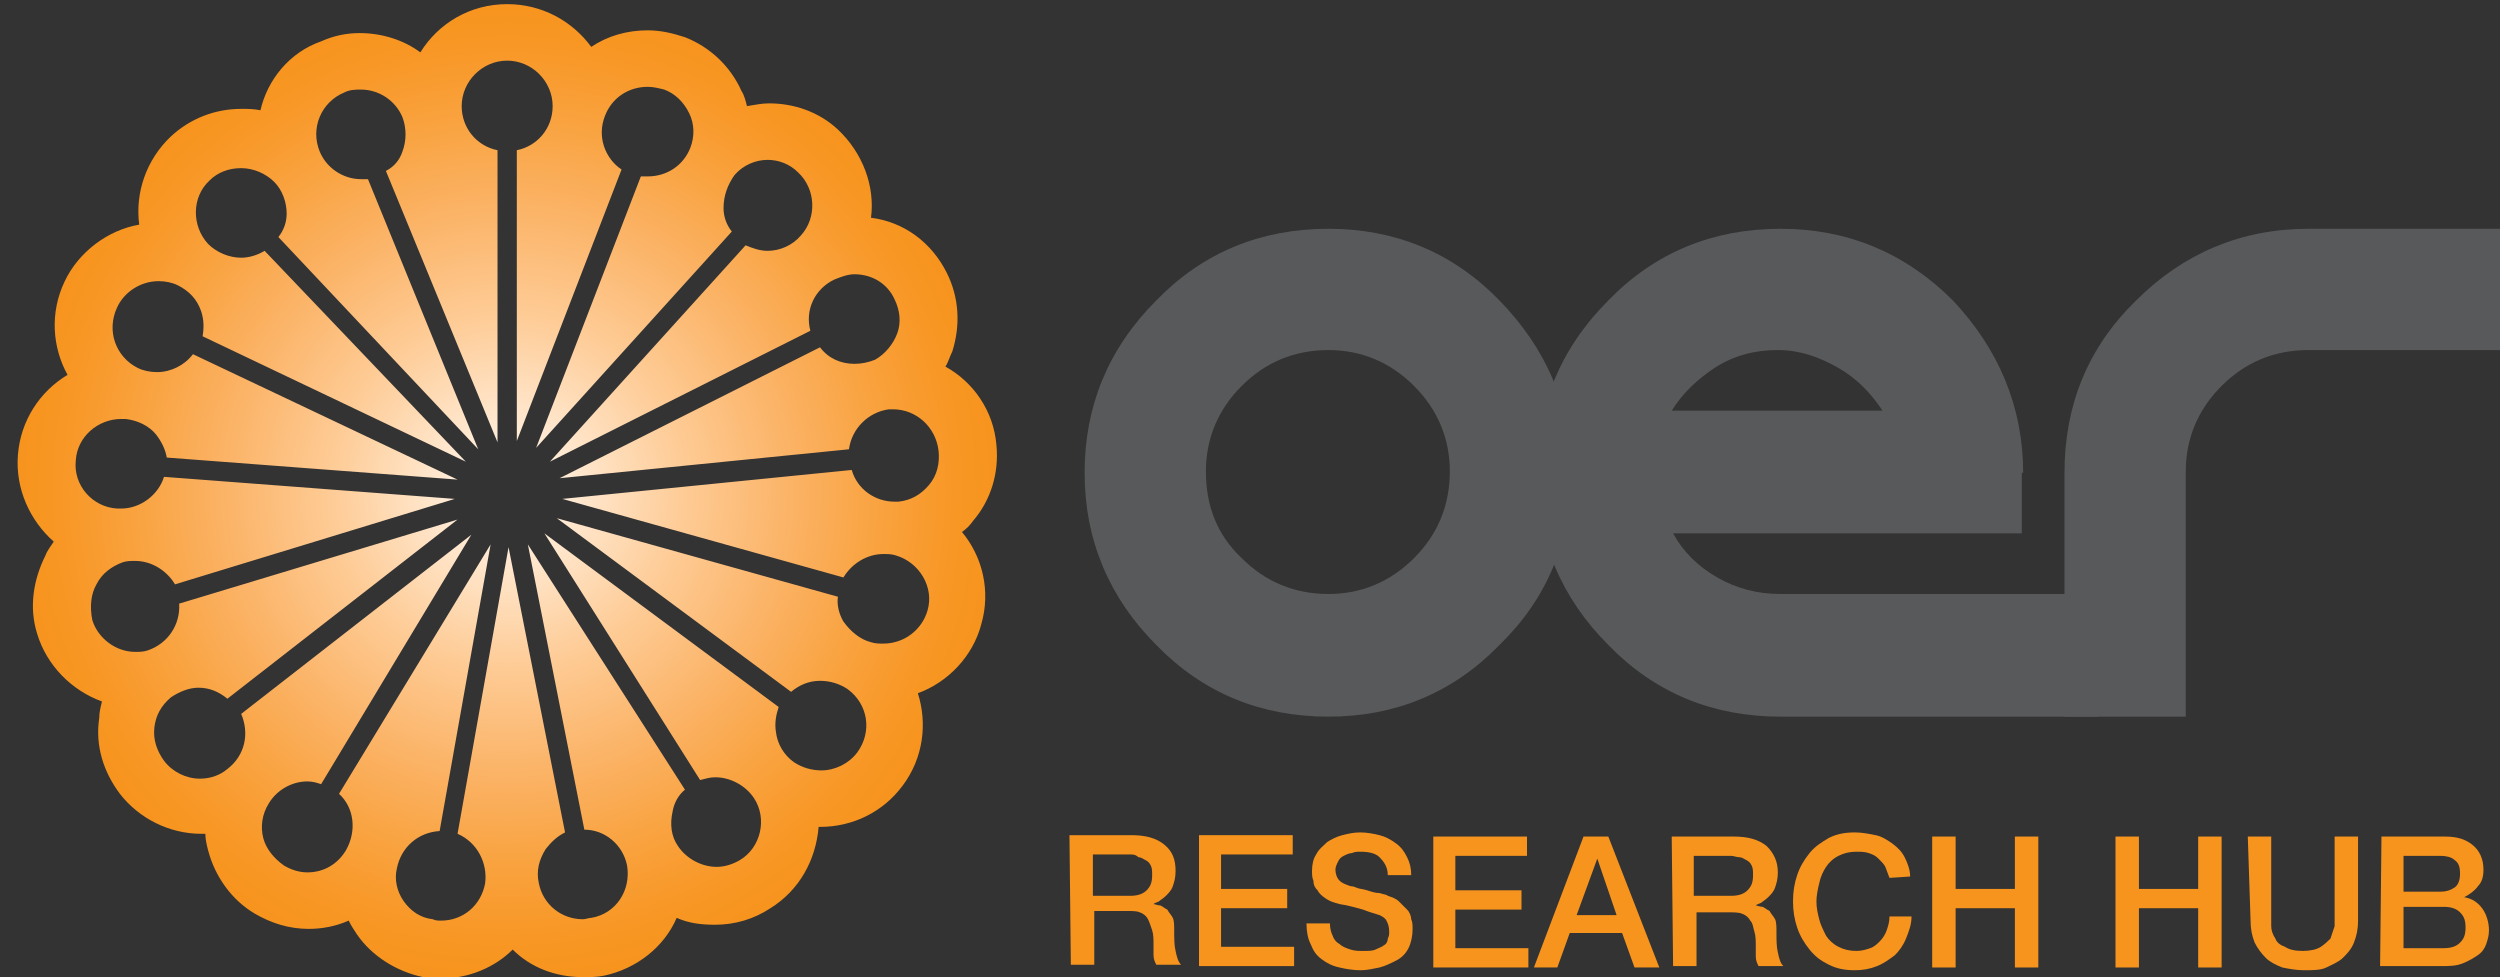<?xml version="1.0" encoding="utf-8"?>
<!-- Generator: Adobe Illustrator 15.0.2, SVG Export Plug-In . SVG Version: 6.00 Build 0)  -->
<!DOCTYPE svg PUBLIC "-//W3C//DTD SVG 1.1//EN" "http://www.w3.org/Graphics/SVG/1.1/DTD/svg11.dtd">
<svg version="1.1" id="Layer_1" xmlns="http://www.w3.org/2000/svg" xmlns:xlink="http://www.w3.org/1999/xlink" x="0px" y="0px"
	 width="181.4px" height="70.9px" viewBox="0 0 181.4 70.9" enable-background="new 0 0 181.4 70.9" xml:space="preserve">
<rect x="0" y="0" width="181.4" height="70.9" fill="#333333" stroke="none"/>
<g>
	<path fill="#58595B" d="M96.4,16.6c4.8,0,9,1.7,12.4,5.2c3.4,3.5,5.2,7.6,5.2,12.5c0,4.9-1.7,9.1-5.2,12.5
		c-3.4,3.5-7.6,5.2-12.4,5.2c-4.9,0-9.1-1.7-12.5-5.2c-3.4-3.4-5.2-7.6-5.2-12.5c0-4.8,1.7-9,5.2-12.5
		C87.3,18.3,91.5,16.6,96.4,16.6z M96.4,25.4c-2.5,0-4.6,0.9-6.3,2.6c-1.7,1.7-2.6,3.8-2.6,6.2c0,2.5,0.8,4.6,2.6,6.3
		c1.7,1.7,3.8,2.6,6.3,2.6c2.4,0,4.5-0.9,6.2-2.6c1.7-1.7,2.6-3.8,2.6-6.3c0-2.4-0.9-4.5-2.6-6.2C100.9,26.3,98.8,25.4,96.4,25.4z"
		/>
	<path fill="#58595B" d="M146.8,34.3h-0.1v4.4h-25.3c0.7,1.3,1.8,2.4,3.2,3.2c1.4,0.8,2.9,1.2,4.6,1.2h23V52h-23
		c-4.9,0-9.1-1.7-12.5-5.2c-3.4-3.4-5.2-7.6-5.2-12.5c0-4.8,1.7-9,5.2-12.5c3.4-3.5,7.6-5.2,12.5-5.2c4.8,0,9,1.7,12.5,5.2
		C145,25.3,146.8,29.5,146.8,34.3z M121.3,29.8h15.3c-0.8-1.2-1.8-2.3-3.2-3.1c-1.4-0.8-2.8-1.3-4.4-1.3c-1.7,0-3.2,0.4-4.6,1.3
		C123.2,27.5,122.1,28.5,121.3,29.8z"/>
	<path fill="#58595B" d="M149.8,34.3c0-4.9,1.7-9.1,5.2-12.5c3.4-3.4,7.6-5.2,12.5-5.2h14.2v8.8h-14.2c-2.5,0-4.6,0.9-6.3,2.6
		c-1.7,1.7-2.6,3.8-2.6,6.2V52h-8.8V34.3z"/>
	<radialGradient id="SVGID_1_" cx="36.807" cy="35.612" r="35.486" gradientUnits="userSpaceOnUse">
		<stop  offset="0" style="stop-color:#FFFFFF"/>
		<stop  offset="0.103" style="stop-color:#FFEDDA"/>
		<stop  offset="0.355" style="stop-color:#FECC97"/>
		<stop  offset="0.58" style="stop-color:#FBB366"/>
		<stop  offset="0.769" style="stop-color:#F9A23E"/>
		<stop  offset="0.915" style="stop-color:#F89725"/>
		<stop  offset="1" style="stop-color:#F7941E"/>
	</radialGradient>
	<path fill="url(#SVGID_1_)" d="M70.6,37.8c1.3-1.5,1.9-3.5,1.7-5.5c-0.2-2.5-1.7-4.6-3.7-5.7c0.2-0.3,0.3-0.7,0.5-1.1
		c0.6-1.9,0.5-3.9-0.4-5.7c-1.1-2.2-3.1-3.7-5.5-4c0.3-2.3-0.6-4.7-2.4-6.4c-1.4-1.3-3.2-1.9-5-1.9c-0.5,0-1,0.1-1.6,0.2
		c-0.1-0.4-0.2-0.8-0.4-1.1c-0.8-1.8-2.3-3.2-4.1-3.9c-0.9-0.3-1.8-0.5-2.7-0.5c-1.5,0-2.9,0.4-4.1,1.2c-1.4-1.9-3.6-3.1-6.1-3.1
		c-2.7,0-5,1.4-6.3,3.5c-1.2-0.9-2.8-1.4-4.4-1.4c-1,0-1.9,0.2-2.8,0.6C21,3.8,19.4,5.8,18.9,8c-0.5-0.1-0.9-0.1-1.4-0.1
		c-1.9,0-3.7,0.7-5.1,2c-1.8,1.7-2.6,4.1-2.3,6.4c-2.3,0.4-4.4,2-5.4,4.1c-1.1,2.3-0.9,4.8,0.2,6.8c-2,1.2-3.4,3.3-3.6,5.8
		c-0.2,2.5,0.9,4.8,2.6,6.3c-0.2,0.3-0.5,0.7-0.6,1c-0.9,1.8-1.2,3.8-0.6,5.7c0.7,2.3,2.5,4.1,4.7,4.9c-0.1,0.4-0.2,0.8-0.2,1.2
		c-0.3,2,0.3,3.9,1.5,5.5c1.4,1.8,3.6,2.9,5.9,2.9c0.1,0,0.2,0,0.3,0c0,0.4,0.1,0.8,0.2,1.2c0.5,1.9,1.7,3.6,3.4,4.6
		c1.2,0.7,2.5,1.1,3.9,1.1c1,0,2-0.2,2.9-0.6c0.2,0.4,0.4,0.7,0.6,1c1.1,1.6,2.9,2.7,4.8,3.1C31.1,71,31.5,71,32,71
		c2,0,3.9-0.8,5.2-2.1c1.3,1.3,3.1,2,5.1,2c0.5,0,1,0,1.5-0.1c2.4-0.5,4.4-2.1,5.3-4.2c0.9,0.4,1.8,0.5,2.8,0.5c1.4,0,2.8-0.4,4-1.2
		c2.1-1.3,3.3-3.5,3.5-5.9c0,0,0.1,0,0.1,0c2.4,0,4.6-1.1,6-3c1.5-2,1.8-4.5,1.1-6.7c2.2-0.8,4-2.7,4.6-5c0.7-2.4,0.1-4.9-1.4-6.7
		C70.1,38.4,70.4,38.1,70.6,37.8z M67.4,35.2c-0.6,0.7-1.3,1.1-2.2,1.2c-0.1,0-0.2,0-0.3,0c-1.4,0-2.7-0.9-3.1-2.3l-21,2.1l20.4,5.7
		c0.6-1,1.7-1.7,2.9-1.7c0.3,0,0.6,0,0.9,0.1c1.7,0.5,2.8,2.3,2.3,4c-0.4,1.4-1.7,2.4-3.2,2.4c-0.3,0-0.6,0-0.9-0.1
		c-0.8-0.2-1.5-0.8-2-1.5c-0.3-0.5-0.5-1.2-0.4-1.8l-20.4-5.7l17,12.6c0.6-0.5,1.3-0.8,2.1-0.8c0.7,0,1.4,0.2,2,0.6
		c1.5,1.1,1.8,3.1,0.7,4.6c-0.6,0.8-1.6,1.3-2.6,1.3c-0.7,0-1.4-0.2-2-0.6c-0.7-0.5-1.2-1.3-1.3-2.2c-0.1-0.6,0-1.2,0.2-1.8
		l-17-12.6l11.3,17.9c0.4-0.1,0.7-0.2,1.1-0.2c1.1,0,2.2,0.6,2.8,1.5c1,1.5,0.5,3.6-1,4.5c-0.5,0.3-1.1,0.5-1.7,0.5
		c-1.1,0-2.2-0.6-2.8-1.5c-0.5-0.7-0.6-1.6-0.4-2.5c0.1-0.6,0.4-1.2,0.9-1.6L38.3,39.5l4.1,20.7c1.5,0,2.8,1.1,3.1,2.6
		c0.3,1.8-0.8,3.5-2.6,3.8c-0.2,0-0.4,0.1-0.6,0.1c-1.6,0-2.9-1.1-3.2-2.6c-0.2-0.9,0-1.7,0.5-2.5c0.4-0.5,0.8-0.9,1.4-1.2
		l-4.1-20.7l-3.7,20.8c1.4,0.6,2.2,2.1,2,3.6c-0.3,1.6-1.6,2.7-3.2,2.7c-0.2,0-0.4,0-0.6-0.1c-0.9-0.1-1.6-0.6-2.1-1.3
		c-0.5-0.7-0.7-1.6-0.5-2.4c0.3-1.5,1.5-2.6,3.1-2.7l3.7-20.8L24.6,57.6c1.1,1,1.3,2.7,0.5,4.1c-0.6,1-1.6,1.6-2.8,1.6
		c-0.6,0-1.2-0.2-1.7-0.5c-0.7-0.5-1.3-1.2-1.5-2c-0.2-0.8-0.1-1.7,0.4-2.5c0.6-1,1.7-1.6,2.8-1.6c0.4,0,0.7,0.1,1,0.2l10.9-18.1
		l-16.7,13c0.6,1.4,0.3,3-1,4c-0.6,0.5-1.3,0.7-2,0.7c-1,0-2-0.5-2.6-1.3c-0.5-0.7-0.8-1.5-0.7-2.4c0.1-0.9,0.5-1.6,1.2-2.2
		c0.6-0.4,1.3-0.7,2-0.7c0.8,0,1.5,0.3,2.1,0.8l16.7-13l-20.2,6.1c0.1,1.5-0.8,2.9-2.3,3.4c-0.3,0.1-0.6,0.1-0.9,0.1
		c-1.4,0-2.7-1-3.1-2.3C6.5,44,6.6,43.1,7,42.4c0.4-0.8,1.1-1.3,1.9-1.6c0.3-0.1,0.6-0.1,0.9-0.1c1.2,0,2.3,0.7,2.9,1.7L33,36.2
		l-21.1-1.6c-0.4,1.3-1.7,2.3-3.1,2.3c-0.1,0-0.2,0-0.3,0c-1.8-0.1-3.2-1.7-3-3.5c0.1-1.7,1.6-3,3.3-3c0.1,0,0.2,0,0.3,0
		c0.9,0.1,1.7,0.5,2.2,1.1c0.4,0.5,0.7,1.1,0.8,1.7l21.1,1.6L14,25.7c-0.6,0.8-1.6,1.3-2.6,1.3c-0.5,0-1-0.1-1.4-0.3
		c-1.6-0.8-2.3-2.7-1.5-4.4c0.5-1.1,1.7-1.9,3-1.9c0.5,0,1,0.1,1.4,0.3c0.8,0.4,1.4,1,1.7,1.9c0.2,0.6,0.2,1.2,0.1,1.8l19.1,9.1
		L19.2,18.2c-0.5,0.3-1.1,0.5-1.7,0.5c-0.9,0-1.8-0.4-2.4-1c-1.2-1.3-1.2-3.4,0.1-4.6c0.6-0.6,1.4-0.9,2.3-0.9c0.9,0,1.8,0.4,2.4,1
		c0.6,0.6,0.9,1.5,0.9,2.3c0,0.6-0.2,1.2-0.6,1.7l14.5,15.4l-8-19.6c-0.2,0-0.4,0-0.5,0c-1.3,0-2.5-0.8-3-2
		c-0.7-1.7,0.1-3.6,1.8-4.3c0.4-0.2,0.8-0.2,1.2-0.2c1.3,0,2.5,0.8,3,2c0.3,0.8,0.3,1.7,0,2.5c-0.2,0.6-0.6,1.1-1.2,1.4l8.1,19.7
		V10.9c-1.5-0.3-2.6-1.6-2.6-3.2c0-1.8,1.5-3.3,3.3-3.3c1.8,0,3.3,1.5,3.3,3.3c0,1.6-1.1,2.9-2.6,3.2V32l7.6-19.7
		c-1.2-0.8-1.8-2.4-1.2-3.9c0.5-1.3,1.7-2.1,3.1-2.1c0.4,0,0.8,0.1,1.2,0.2C49,6.8,49.6,7.4,50,8.2c0.4,0.8,0.4,1.7,0.1,2.5
		c-0.5,1.3-1.7,2.1-3.1,2.1c-0.2,0-0.3,0-0.5,0l-7.6,19.7l14.2-15.7c-0.4-0.5-0.6-1.1-0.6-1.7c0-0.9,0.3-1.7,0.8-2.4
		c0.6-0.7,1.5-1.1,2.4-1.1c0.8,0,1.6,0.3,2.2,0.9c1.3,1.2,1.4,3.3,0.2,4.6c-0.6,0.7-1.5,1.1-2.4,1.1c-0.6,0-1.1-0.2-1.6-0.4
		L39.9,33.5L58.8,24c-0.4-1.5,0.3-3,1.7-3.7c0.5-0.2,1-0.4,1.5-0.4c1.3,0,2.4,0.7,2.9,1.8c0.4,0.8,0.5,1.7,0.2,2.5
		c-0.3,0.8-0.9,1.5-1.6,1.9c-0.5,0.2-1,0.3-1.5,0.3c-1,0-1.9-0.4-2.5-1.2l-18.9,9.5l21-2.1c0.2-1.5,1.4-2.7,2.9-2.9
		c0.1,0,0.2,0,0.3,0c1.7,0,3.1,1.3,3.3,3C68.2,33.6,68,34.5,67.4,35.2z"/>
	<g>
		<path fill="#F7941E" d="M77.6,60.6l4.5,0c1,0,1.8,0.2,2.4,0.7s0.8,1.1,0.8,1.9c0,0.5-0.1,0.8-0.2,1.1c-0.1,0.3-0.3,0.5-0.5,0.7
			c-0.2,0.2-0.4,0.3-0.5,0.4c-0.2,0.1-0.3,0.1-0.4,0.2v0c0.1,0,0.3,0.1,0.5,0.1c0.2,0.1,0.3,0.2,0.5,0.3c0.1,0.2,0.3,0.4,0.4,0.6
			c0.1,0.2,0.1,0.6,0.1,0.9c0,0.6,0,1.1,0.1,1.5c0.1,0.5,0.2,0.8,0.4,1l-1.8,0c-0.1-0.2-0.2-0.4-0.2-0.7c0-0.2,0-0.5,0-0.7
			c0-0.4,0-0.8-0.1-1.1c-0.1-0.3-0.2-0.6-0.3-0.8c-0.1-0.2-0.3-0.4-0.6-0.5c-0.2-0.1-0.6-0.1-0.9-0.1l-2.4,0l0,3.9l-1.7,0L77.6,60.6
			z M79.3,65l2.7,0c0.5,0,0.9-0.1,1.2-0.4c0.3-0.3,0.4-0.6,0.4-1.1c0-0.3,0-0.5-0.1-0.7c-0.1-0.2-0.2-0.3-0.4-0.4s-0.3-0.2-0.5-0.2
			C82.4,62,82.2,62,82,62l-2.7,0V65z"/>
		<path fill="#F7941E" d="M87,60.6l6.8,0v1.4l-5.2,0l0,2.5l4.8,0v1.4l-4.8,0l0,2.8l5.3,0v1.4l-6.9,0L87,60.6z"/>
		<path fill="#F7941E" d="M96.5,67c0,0.4,0.1,0.7,0.2,0.9c0.1,0.3,0.3,0.5,0.5,0.6c0.2,0.2,0.5,0.3,0.8,0.4c0.3,0.1,0.6,0.1,0.9,0.1
			c0.4,0,0.7,0,0.9-0.1s0.5-0.2,0.6-0.3c0.2-0.1,0.3-0.3,0.3-0.5c0.1-0.2,0.1-0.3,0.1-0.5c0-0.4-0.1-0.6-0.2-0.8s-0.3-0.3-0.5-0.4
			c-0.3-0.1-0.7-0.2-1.2-0.4c-0.4-0.1-1-0.3-1.7-0.4c-0.4-0.1-0.7-0.2-1-0.4c-0.3-0.2-0.5-0.4-0.6-0.6c-0.2-0.2-0.3-0.4-0.3-0.7
			c-0.1-0.2-0.1-0.5-0.1-0.7c0-0.5,0.1-0.9,0.3-1.2c0.2-0.4,0.5-0.6,0.8-0.9c0.3-0.2,0.7-0.4,1.1-0.5c0.4-0.1,0.8-0.2,1.3-0.2
			c0.5,0,1,0.1,1.4,0.2c0.4,0.1,0.8,0.3,1.2,0.6s0.6,0.6,0.8,1s0.3,0.8,0.3,1.3l-1.7,0c0-0.6-0.3-1-0.6-1.3s-0.8-0.4-1.4-0.4
			c-0.2,0-0.4,0-0.6,0.1c-0.2,0-0.4,0.1-0.6,0.2c-0.2,0.1-0.3,0.2-0.4,0.4c-0.1,0.2-0.2,0.4-0.2,0.6c0,0.3,0.1,0.6,0.3,0.8
			c0.2,0.2,0.5,0.3,0.8,0.4c0,0,0.2,0,0.4,0.1c0.2,0.1,0.5,0.1,0.8,0.2c0.3,0.1,0.6,0.2,0.9,0.2c0.3,0.1,0.5,0.1,0.6,0.2
			c0.3,0.1,0.6,0.2,0.8,0.4c0.2,0.2,0.4,0.4,0.6,0.6c0.2,0.2,0.3,0.5,0.3,0.7c0.1,0.2,0.1,0.5,0.1,0.7c0,0.5-0.1,1-0.3,1.4
			c-0.2,0.4-0.5,0.7-0.9,0.9c-0.4,0.2-0.8,0.4-1.2,0.5c-0.5,0.1-0.9,0.2-1.4,0.2c-0.5,0-1.1-0.1-1.5-0.2c-0.5-0.1-0.9-0.3-1.3-0.6
			s-0.6-0.6-0.8-1.1c-0.2-0.4-0.3-0.9-0.3-1.5L96.5,67z"/>
		<path fill="#F7941E" d="M104,60.7l6.8,0v1.4l-5.2,0l0,2.5l4.8,0v1.4l-4.8,0l0,2.8l5.3,0v1.4l-6.9,0L104,60.7z"/>
		<path fill="#F7941E" d="M114.9,60.7l1.8,0l3.7,9.5l-1.8,0l-0.9-2.5l-3.8,0l-0.9,2.5l-1.7,0L114.9,60.7z M114.4,66.4l2.9,0
			l-1.4-4.1h0L114.4,66.4z"/>
		<path fill="#F7941E" d="M121.3,60.7l4.5,0c1,0,1.8,0.2,2.4,0.7c0.5,0.5,0.8,1.1,0.8,1.9c0,0.5-0.1,0.8-0.2,1.1
			c-0.1,0.3-0.3,0.5-0.5,0.7c-0.2,0.2-0.4,0.3-0.5,0.4c-0.2,0.1-0.3,0.1-0.4,0.2v0c0.1,0,0.3,0.1,0.5,0.1c0.2,0.1,0.3,0.2,0.5,0.3
			c0.1,0.2,0.3,0.4,0.4,0.6c0.1,0.2,0.1,0.6,0.1,0.9c0,0.6,0,1.1,0.1,1.5c0.1,0.5,0.2,0.8,0.4,1l-1.8,0c-0.1-0.2-0.2-0.4-0.2-0.7
			c0-0.2,0-0.5,0-0.7c0-0.4,0-0.8-0.1-1.1c-0.1-0.3-0.1-0.6-0.3-0.8c-0.1-0.2-0.3-0.4-0.6-0.5c-0.2-0.1-0.6-0.1-0.9-0.1l-2.4,0
			l0,3.9l-1.7,0L121.3,60.7z M122.9,65l2.7,0c0.5,0,0.9-0.1,1.2-0.4c0.3-0.3,0.4-0.6,0.4-1.1c0-0.3,0-0.5-0.1-0.7
			c-0.1-0.2-0.2-0.3-0.4-0.4c-0.2-0.1-0.3-0.2-0.5-0.2c-0.2,0-0.4-0.1-0.6-0.1l-2.7,0L122.9,65z"/>
		<path fill="#F7941E" d="M137.1,63.7c-0.1-0.3-0.2-0.5-0.3-0.8c-0.1-0.2-0.3-0.4-0.5-0.6c-0.2-0.2-0.4-0.3-0.7-0.4
			c-0.3-0.1-0.6-0.1-0.9-0.1c-0.5,0-0.9,0.1-1.3,0.3c-0.4,0.2-0.7,0.5-0.9,0.8c-0.2,0.3-0.4,0.7-0.5,1.2c-0.1,0.4-0.2,0.9-0.2,1.3
			c0,0.5,0.1,0.9,0.2,1.3c0.1,0.4,0.3,0.8,0.5,1.2c0.2,0.3,0.5,0.6,0.9,0.8c0.4,0.2,0.8,0.3,1.3,0.3c0.4,0,0.7-0.1,1-0.2
			c0.3-0.1,0.5-0.3,0.7-0.5c0.2-0.2,0.4-0.5,0.5-0.8c0.1-0.3,0.2-0.6,0.2-1l1.6,0c0,0.6-0.2,1.1-0.4,1.6c-0.2,0.5-0.5,0.9-0.8,1.2
			c-0.4,0.3-0.8,0.6-1.3,0.8c-0.5,0.2-1,0.3-1.6,0.3c-0.7,0-1.3-0.1-1.9-0.4c-0.6-0.3-1-0.6-1.4-1.1c-0.4-0.5-0.7-1-0.9-1.6
			s-0.3-1.2-0.3-1.9c0-0.7,0.1-1.3,0.3-1.9c0.2-0.6,0.5-1.1,0.9-1.6c0.4-0.5,0.9-0.8,1.4-1.1c0.6-0.3,1.2-0.4,1.9-0.4
			c0.5,0,1,0.1,1.5,0.2c0.5,0.1,0.9,0.4,1.2,0.6c0.4,0.3,0.7,0.6,0.9,1c0.2,0.4,0.4,0.9,0.4,1.4L137.1,63.7z"/>
		<path fill="#F7941E" d="M140.2,60.7l1.7,0l0,3.8l4.3,0l0-3.8l1.7,0l0,9.5l-1.7,0v-4.3l-4.3,0l0,4.3l-1.7,0L140.2,60.7z"/>
		<path fill="#F7941E" d="M153.5,60.7l1.7,0l0,3.8l4.3,0l0-3.8l1.7,0l0,9.5l-1.7,0l0-4.3l-4.3,0l0,4.3l-1.7,0L153.5,60.7z"/>
		<path fill="#F7941E" d="M163.1,60.7l1.7,0l0,5.5c0,0.3,0,0.6,0,1c0,0.3,0.1,0.6,0.3,0.9c0.1,0.3,0.4,0.5,0.7,0.6
			c0.3,0.2,0.7,0.3,1.3,0.3c0.5,0,1-0.1,1.3-0.3c0.3-0.2,0.5-0.4,0.7-0.6c0.1-0.3,0.2-0.6,0.3-0.9c0-0.3,0-0.7,0-1l0-5.5l1.7,0
			l0,6.1c0,0.6-0.1,1.1-0.3,1.6c-0.2,0.5-0.5,0.8-0.8,1.1c-0.3,0.3-0.8,0.5-1.2,0.7s-1,0.2-1.6,0.2c-0.6,0-1.1-0.1-1.6-0.2
			c-0.5-0.2-0.9-0.4-1.2-0.7c-0.3-0.3-0.6-0.7-0.8-1.1c-0.2-0.5-0.3-1-0.3-1.6L163.1,60.7z"/>
		<path fill="#F7941E" d="M172.8,60.7l4.6,0c0.9,0,1.5,0.2,2,0.6c0.5,0.4,0.8,1,0.8,1.8c0,0.5-0.1,0.9-0.4,1.2
			c-0.2,0.3-0.6,0.6-1,0.8v0c0.6,0.1,1,0.4,1.3,0.8c0.3,0.4,0.5,1,0.5,1.6c0,0.4-0.1,0.7-0.2,1c-0.1,0.3-0.3,0.6-0.6,0.8
			c-0.3,0.2-0.6,0.4-1.1,0.6s-1,0.2-1.6,0.2l-4.4,0L172.8,60.7z M174.4,68.8l2.9,0c0.5,0,0.9-0.1,1.2-0.4c0.3-0.3,0.4-0.6,0.4-1.1
			c0-0.5-0.1-0.8-0.4-1.1c-0.3-0.3-0.7-0.4-1.2-0.4l-2.9,0L174.4,68.8z M174.4,64.7l2.7,0c0.4,0,0.7-0.1,1-0.3
			c0.3-0.2,0.4-0.6,0.4-1c0-0.5-0.1-0.8-0.4-1c-0.2-0.2-0.6-0.3-1-0.3l-2.7,0V64.7z"/>
	</g>
</g>
</svg>
